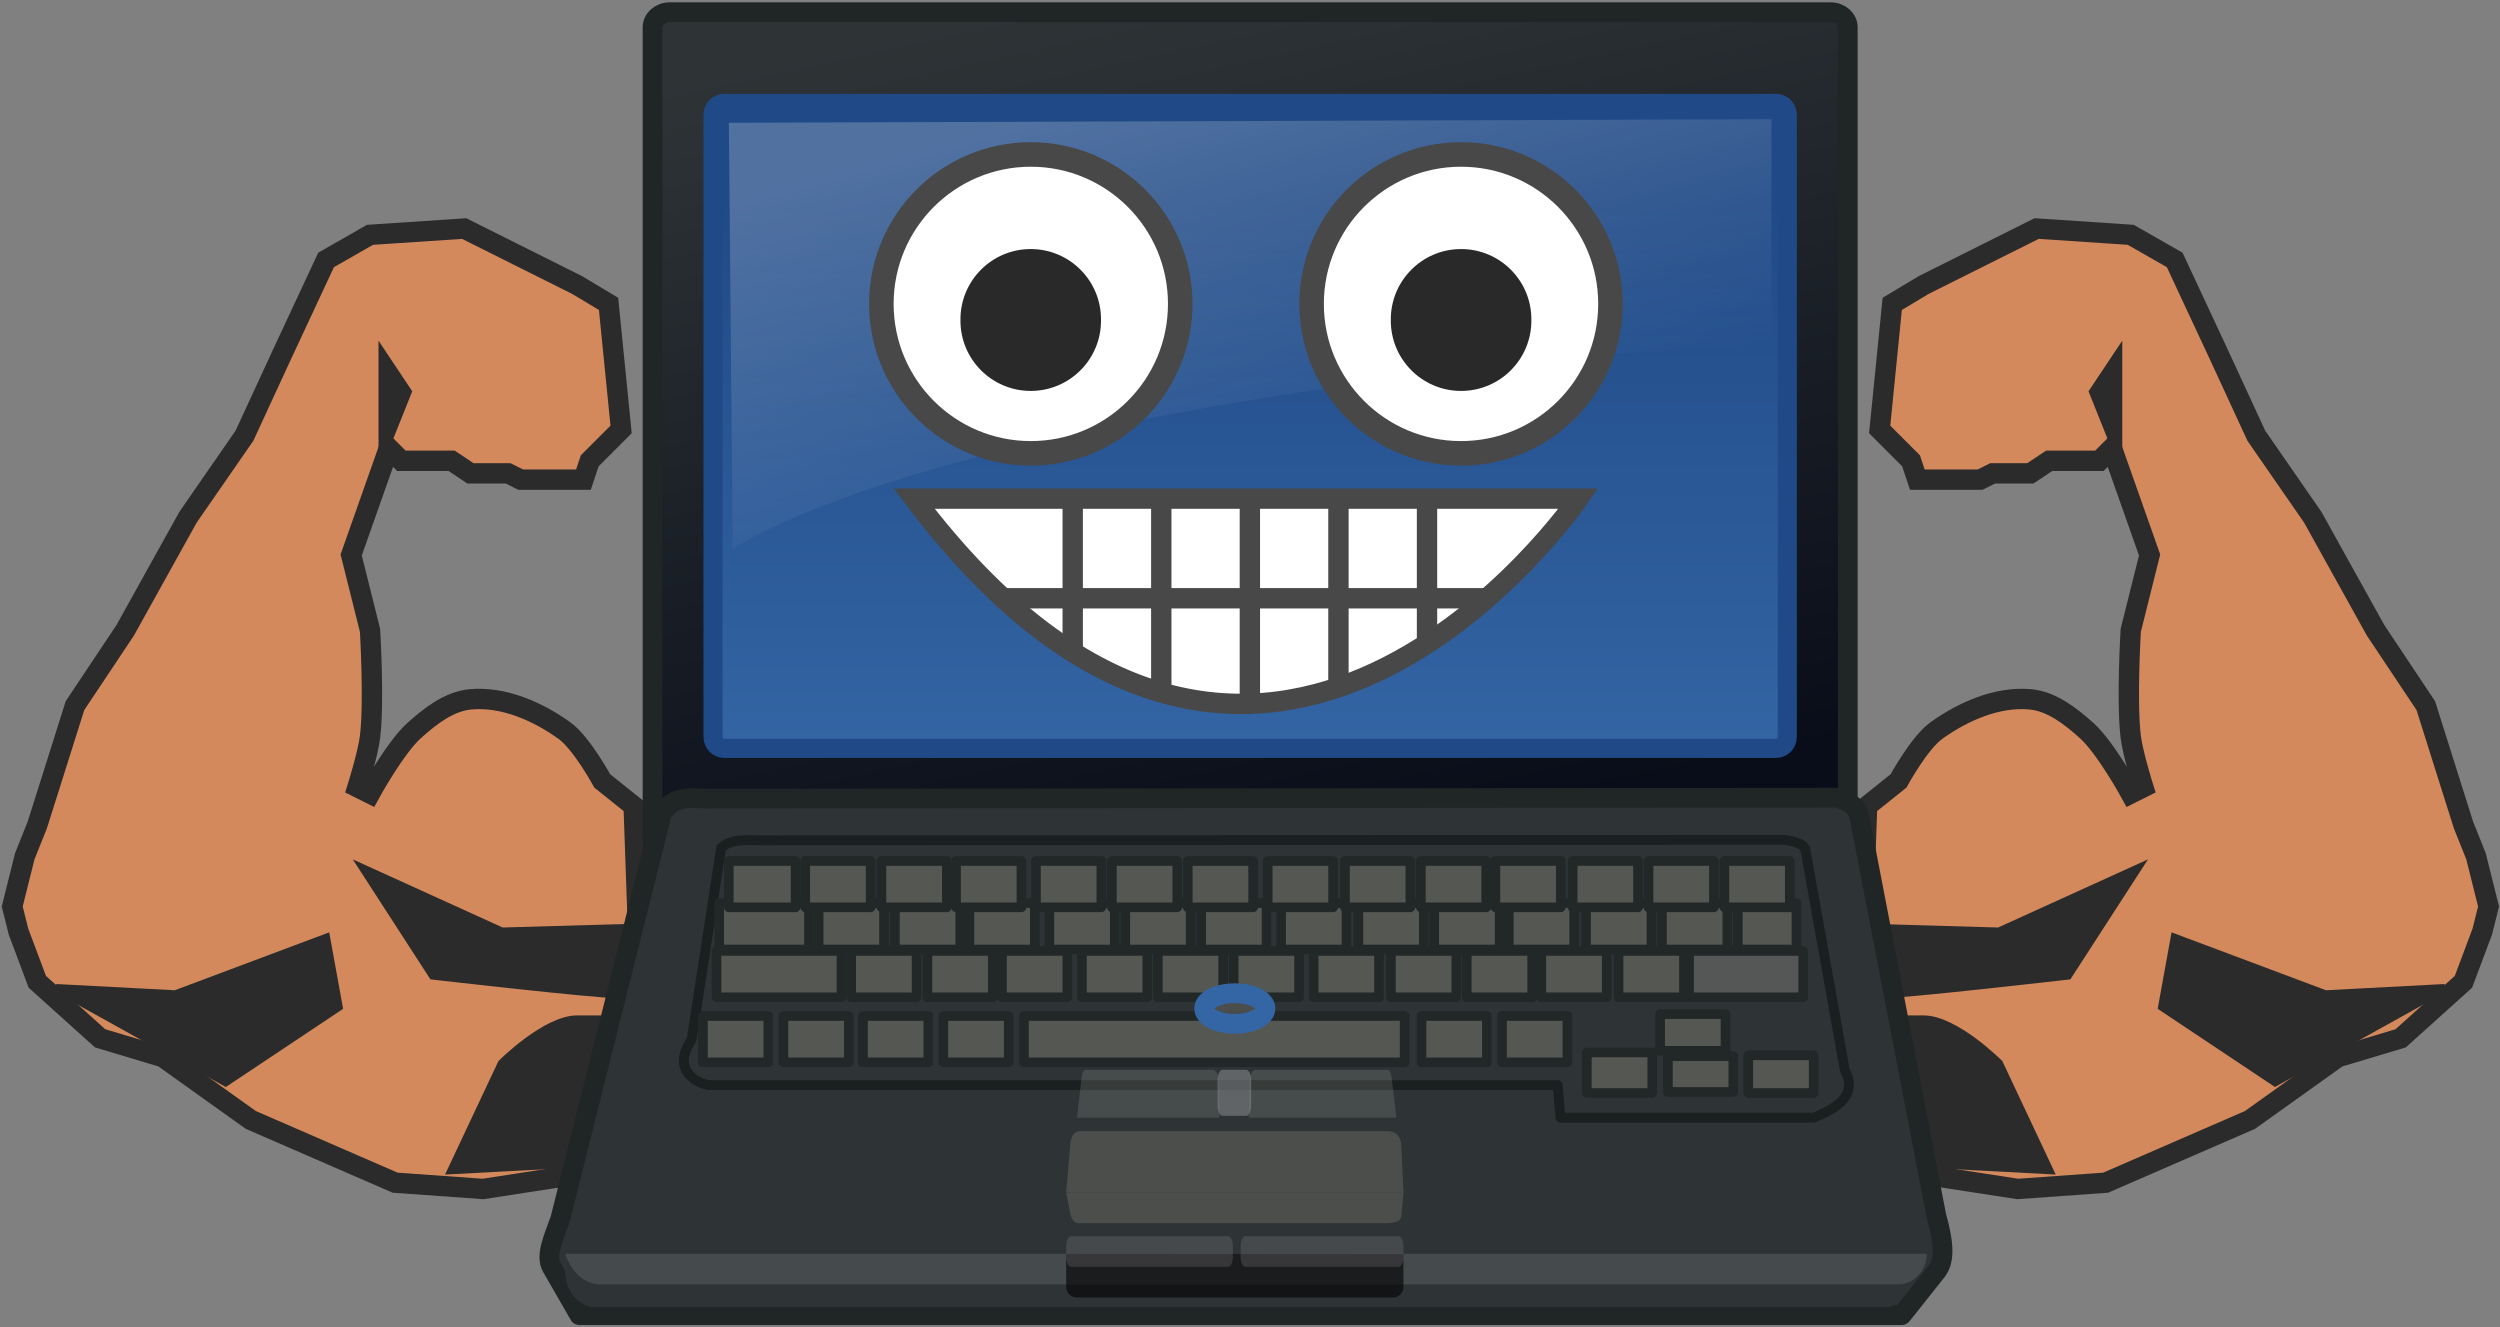 <svg width="614" height="326" viewBox="0 0 614 326" fill="none" xmlns="http://www.w3.org/2000/svg">
<rect x="0" y="0" width="614" height="326" fill="#808080" stroke="none"/>
<path fill-rule="evenodd" clip-rule="evenodd" d="M158.709 285.842L118.626 292.008L97.042 290.467L61.584 275.05L40 259.633L24.583 255.008L9.167 241.133L4.542 228.8L3 222.633L6.083 210.3L9.167 202.591L18.417 173.299L30.75 154.799L46.167 127.049L60.042 107.007L69.292 86.966L80.084 63.841L90.875 57.674L114.001 56.132L141.751 70.007L149.459 74.632L152.542 105.466L144.834 113.174L143.292 117.799H127.876L124.792 116.257H115.542L110.917 113.174H98.584L95.5 110.091L86.25 136.299L90.875 154.799C90.875 154.799 91.943 172.337 90.875 181.008C90.358 185.214 87.792 193.341 87.792 193.341L90.875 194.883C90.875 194.883 97.008 183.666 101.667 179.466C105.597 175.924 110.274 172.247 115.542 171.758C123.633 171.006 132.076 174.715 138.667 179.466C142.836 182.471 147.917 191.8 147.917 191.8L155.626 197.966L158.709 285.842Z" fill="#D4895C" stroke="#2B2B2B" stroke-width="5"/>
<path fill-rule="evenodd" clip-rule="evenodd" d="M89.334 213.383L123.251 228.8L156.527 227.849L156.437 242.997C156.437 242.997 153.554 244.216 152.542 244.216C146.376 244.216 106.292 239.591 106.292 239.591L89.334 213.383Z" fill="#2B2B2B" stroke="#2B2B2B" stroke-width="2"/>
<path fill-rule="evenodd" clip-rule="evenodd" d="M83.167 247.3L55.417 265.8L13.792 242.675L43.083 244.216L80.084 230.341L83.167 247.3Z" fill="#2B2B2B" stroke="#2B2B2B" stroke-width="2"/>
<path fill-rule="evenodd" clip-rule="evenodd" d="M158.914 284.857L110.917 287.383L123.251 261.175C123.251 261.175 134.042 250.383 141.751 250.383H157.901L158.914 284.857Z" fill="#2B2B2B" stroke="#2B2B2B" stroke-width="2"/>
<path fill-rule="evenodd" clip-rule="evenodd" d="M93.959 111.633V86.966L100.125 96.216L93.959 111.633Z" fill="#2B2B2B" stroke="#2B2B2B" stroke-width="2"/>
<path fill-rule="evenodd" clip-rule="evenodd" d="M455.481 285.842L495.564 292.008L517.148 290.467L552.606 275.05L574.19 259.633L589.607 255.008L605.023 241.133L609.648 228.8L611.19 222.633L608.107 210.3L605.023 202.591L595.773 173.299L583.44 154.799L568.023 127.049L554.148 107.007L544.898 86.966L534.106 63.841L523.315 57.674L500.19 56.132L472.439 70.007L464.731 74.632L461.648 105.466L469.356 113.174L470.898 117.799H486.314L489.398 116.257H498.648L503.273 113.174H515.606L518.69 110.091L527.94 136.299L523.315 154.799C523.315 154.799 522.247 172.337 523.315 181.008C523.832 185.214 526.398 193.341 526.398 193.341L523.315 194.883C523.315 194.883 517.182 183.666 512.523 179.466C508.593 175.924 503.916 172.247 498.648 171.758C490.557 171.006 482.114 174.715 475.523 179.466C471.354 182.471 466.273 191.8 466.273 191.8L458.564 197.966L455.481 285.842Z" fill="#D4895C" stroke="#2B2B2B" stroke-width="5"/>
<path fill-rule="evenodd" clip-rule="evenodd" d="M524.856 213.383L490.94 228.8L457.664 227.849L457.753 242.997C457.753 242.997 460.636 244.216 461.648 244.216C467.814 244.216 507.898 239.591 507.898 239.591L524.856 213.383Z" fill="#2B2B2B" stroke="#2B2B2B" stroke-width="2"/>
<path fill-rule="evenodd" clip-rule="evenodd" d="M531.023 247.3L558.773 265.8L600.398 242.675L571.107 244.216L534.106 230.341L531.023 247.3Z" fill="#2B2B2B" stroke="#2B2B2B" stroke-width="2"/>
<path fill-rule="evenodd" clip-rule="evenodd" d="M455.276 284.857L503.273 287.383L490.939 261.175C490.939 261.175 480.148 250.383 472.439 250.383H456.289L455.276 284.857Z" fill="#2B2B2B" stroke="#2B2B2B" stroke-width="2"/>
<path fill-rule="evenodd" clip-rule="evenodd" d="M520.231 111.633V86.966L514.065 96.216L520.231 111.633Z" fill="#2B2B2B" stroke="#2B2B2B" stroke-width="2"/>
<path d="M449.618 3H164.46C162.142 3 160.264 4.659 160.264 6.706V206.236C160.264 208.283 162.142 209.942 164.46 209.942H449.618C451.935 209.942 453.814 208.283 453.814 206.236V6.706C453.814 4.659 451.935 3 449.618 3Z" fill="url(#paint0_linear_2_3)" stroke="#202526" stroke-width="4.847" stroke-linecap="square" stroke-linejoin="round"/>
<path fill-rule="evenodd" clip-rule="evenodd" d="M162.53 199.91L137.583 299.465C135.919 304.082 133.897 308.42 135.508 311.214L142.29 323H467.073L475.651 312.2C478 309.248 477.112 304.21 475.545 298.524L456.717 200.852C456.22 198.163 454.066 196.717 451.069 195.911L173.357 196.145C167.928 195.821 165.075 195.949 162.53 199.91Z" fill="#2E3436" stroke="#202526" stroke-width="4.847" stroke-linecap="square" stroke-linejoin="round"/>
<path opacity="0.85" d="M177.126 208.165L169.858 255.362C165.059 262.336 170.431 265.876 174.117 266.516H382.573L383.236 274.507H445.436C450.805 272.262 456.431 269.235 453.102 262.901L443.387 208.609C442.935 207.336 440.985 206.651 438.274 206.267L186.92 206.38C182.008 206.221 179.427 206.282 177.124 208.165H177.126Z" stroke="#171B1C" stroke-width="2.423" stroke-linecap="square" stroke-linejoin="round"/>
<path d="M198.683 221.811H176.63V233.194H198.683V221.811Z" fill="#555753" stroke="#222728" stroke-width="2.368" stroke-linecap="square" stroke-linejoin="round"/>
<path d="M217.122 221.811H201.06V233.194H217.122V221.811Z" fill="#555753" stroke="#222728" stroke-width="2.368" stroke-linecap="square" stroke-linejoin="round"/>
<path d="M235.844 221.811H219.783V233.194H235.844V221.811Z" fill="#555753" stroke="#222728" stroke-width="2.368" stroke-linecap="square" stroke-linejoin="round"/>
<path d="M254.153 221.811H238.091V233.194H254.153V221.811Z" fill="#555753" stroke="#222728" stroke-width="2.368" stroke-linecap="square" stroke-linejoin="round"/>
<path d="M273.786 221.811H257.725V233.194H273.786V221.811Z" fill="#555753" stroke="#222728" stroke-width="2.368" stroke-linecap="square" stroke-linejoin="round"/>
<path d="M292.426 221.811H276.364V233.194H292.426V221.811Z" fill="#555753" stroke="#222728" stroke-width="2.368" stroke-linecap="square" stroke-linejoin="round"/>
<path d="M311.066 221.811H295.004V233.194H311.066V221.811Z" fill="#555753" stroke="#222728" stroke-width="2.368" stroke-linecap="square" stroke-linejoin="round"/>
<path d="M330.7 221.811H314.638V233.194H330.7V221.811Z" fill="#555753" stroke="#222728" stroke-width="2.368" stroke-linecap="square" stroke-linejoin="round"/>
<path d="M349.678 221.811H333.616V233.194H349.678V221.811Z" fill="#555753" stroke="#222728" stroke-width="2.368" stroke-linecap="square" stroke-linejoin="round"/>
<path d="M368.31 221.811H352.249V233.194H368.31V221.811Z" fill="#555753" stroke="#222728" stroke-width="2.368" stroke-linecap="square" stroke-linejoin="round"/>
<path d="M386.619 221.811H370.557V233.194H386.619V221.811Z" fill="#555753" stroke="#222728" stroke-width="2.368" stroke-linecap="square" stroke-linejoin="round"/>
<path d="M405.59 221.811H389.528V233.194H405.59V221.811Z" fill="#555753" stroke="#222728" stroke-width="2.368" stroke-linecap="square" stroke-linejoin="round"/>
<path d="M424.229 221.811H408.168V233.194H424.229V221.811Z" fill="#555753" stroke="#222728" stroke-width="2.368" stroke-linecap="square" stroke-linejoin="round"/>
<path d="M441.221 221.811H426.807V233.194H441.221V221.811Z" fill="#555753" stroke="#222728" stroke-width="2.368" stroke-linecap="square" stroke-linejoin="round"/>
<path d="M206.672 233.552H175.966V244.935H206.672V233.552Z" fill="#555753" stroke="#222728" stroke-width="2.368" stroke-linecap="square" stroke-linejoin="round"/>
<path d="M225.112 233.552H209.051V244.935H225.112V233.552Z" fill="#555753" stroke="#222728" stroke-width="2.368" stroke-linecap="square" stroke-linejoin="round"/>
<path d="M243.835 233.552H227.773V244.935H243.835V233.552Z" fill="#555753" stroke="#222728" stroke-width="2.368" stroke-linecap="square" stroke-linejoin="round"/>
<path d="M262.143 233.552H246.081V244.935H262.143V233.552Z" fill="#555753" stroke="#222728" stroke-width="2.368" stroke-linecap="square" stroke-linejoin="round"/>
<path d="M281.777 233.552H265.715V244.935H281.777V233.552Z" fill="#555753" stroke="#222728" stroke-width="2.368" stroke-linecap="square" stroke-linejoin="round"/>
<path d="M300.417 233.552H284.355V244.935H300.417V233.552Z" fill="#555753" stroke="#222728" stroke-width="2.368" stroke-linecap="square" stroke-linejoin="round"/>
<path d="M319.056 233.552H302.995V244.935H319.056V233.552Z" fill="#555753" stroke="#222728" stroke-width="2.368" stroke-linecap="square" stroke-linejoin="round"/>
<path d="M338.69 233.552H322.628V244.935H338.69V233.552Z" fill="#555753" stroke="#222728" stroke-width="2.368" stroke-linecap="square" stroke-linejoin="round"/>
<path d="M357.669 233.552H341.607V244.935H357.669V233.552Z" fill="#555753" stroke="#222728" stroke-width="2.368" stroke-linecap="square" stroke-linejoin="round"/>
<path d="M376.301 233.552H360.239V244.935H376.301V233.552Z" fill="#555753" stroke="#222728" stroke-width="2.368" stroke-linecap="square" stroke-linejoin="round"/>
<path d="M394.609 233.552H378.547V244.935H394.609V233.552Z" fill="#555753" stroke="#222728" stroke-width="2.368" stroke-linecap="square" stroke-linejoin="round"/>
<path d="M413.58 233.552H397.518V244.935H413.58V233.552Z" fill="#555753" stroke="#222728" stroke-width="2.368" stroke-linecap="square" stroke-linejoin="round"/>
<path d="M442.869 233.552H414.825V244.935H442.869V233.552Z" fill="#545755" stroke="#222728" stroke-width="2.368" stroke-linecap="square" stroke-linejoin="round"/>
<path d="M436.236 25.398H177.842C176.34 25.398 175.123 26.653 175.123 28.201V180.99C175.123 182.538 176.34 183.794 177.842 183.794H436.236C437.738 183.794 438.955 182.538 438.955 180.99V28.201C438.955 26.653 437.738 25.398 436.236 25.398Z" fill="url(#paint1_linear_2_3)" stroke="#204A87" stroke-width="4.694" stroke-linecap="square" stroke-linejoin="round"/>
<path d="M228.004 249.526H211.943V260.908H228.004V249.526Z" fill="#555753" stroke="#222728" stroke-width="2.368" stroke-linecap="square" stroke-linejoin="round"/>
<path d="M247.744 249.526H231.682V260.908H247.744V249.526Z" fill="#555753" stroke="#222728" stroke-width="2.368" stroke-linecap="square" stroke-linejoin="round"/>
<path d="M344.973 249.526H251.481V260.908H344.973V249.526Z" fill="#555753" stroke="#222728" stroke-width="2.368" stroke-linecap="square" stroke-linejoin="round"/>
<path d="M365.185 249.526H349.123V260.908H365.185V249.526Z" fill="#555753" stroke="#222728" stroke-width="2.368" stroke-linecap="square" stroke-linejoin="round"/>
<path d="M384.954 249.526H368.893V260.908H384.954V249.526Z" fill="#555753" stroke="#222728" stroke-width="2.368" stroke-linecap="square" stroke-linejoin="round"/>
<path d="M405.793 258.473H389.731V268.443H405.793V258.473Z" fill="#555753" stroke="#222728" stroke-width="2.368" stroke-linecap="square" stroke-linejoin="round"/>
<path d="M423.785 249.059H407.723V258.088H423.785V249.059Z" fill="#555753" stroke="#222728" stroke-width="2.368" stroke-linecap="square" stroke-linejoin="round"/>
<path d="M425.698 259.392H409.636V268.185H425.698V259.392Z" fill="#555753" stroke="#222728" stroke-width="2.368" stroke-linecap="square" stroke-linejoin="round"/>
<path d="M445.437 259.181H429.375V268.445H445.437V259.181Z" fill="#555753" stroke="#222728" stroke-width="2.368" stroke-linecap="square" stroke-linejoin="round"/>
<path d="M208.468 249.526H192.407V260.908H208.468V249.526Z" fill="#555753" stroke="#222728" stroke-width="2.368" stroke-linecap="square" stroke-linejoin="round"/>
<path d="M188.699 249.526H172.637V260.908H188.699V249.526Z" fill="#555753" stroke="#222728" stroke-width="2.368" stroke-linecap="square" stroke-linejoin="round"/>
<path d="M195.392 211.456H178.988V222.838H195.392V211.456Z" fill="#555753" stroke="#222728" stroke-width="2.368" stroke-linecap="square" stroke-linejoin="round"/>
<path d="M213.831 211.456H197.769V222.838H213.831V211.456Z" fill="#555753" stroke="#222728" stroke-width="2.368" stroke-linecap="square" stroke-linejoin="round"/>
<path d="M232.553 211.456H216.491V222.838H232.553V211.456Z" fill="#555753" stroke="#222728" stroke-width="2.368" stroke-linecap="square" stroke-linejoin="round"/>
<path d="M250.861 211.456H234.8V222.838H250.861V211.456Z" fill="#555753" stroke="#222728" stroke-width="2.368" stroke-linecap="square" stroke-linejoin="round"/>
<path d="M270.495 211.456H254.434V222.838H270.495V211.456Z" fill="#555753" stroke="#222728" stroke-width="2.368" stroke-linecap="square" stroke-linejoin="round"/>
<path d="M289.135 211.456H273.073V222.838H289.135V211.456Z" fill="#555753" stroke="#222728" stroke-width="2.368" stroke-linecap="square" stroke-linejoin="round"/>
<path d="M307.775 211.456H291.713V222.838H307.775V211.456Z" fill="#555753" stroke="#222728" stroke-width="2.368" stroke-linecap="square" stroke-linejoin="round"/>
<path d="M327.408 211.456H311.347V222.838H327.408V211.456Z" fill="#555753" stroke="#222728" stroke-width="2.368" stroke-linecap="square" stroke-linejoin="round"/>
<path d="M346.387 211.456H330.325V222.838H346.387V211.456Z" fill="#555753" stroke="#222728" stroke-width="2.368" stroke-linecap="square" stroke-linejoin="round"/>
<path d="M365.019 211.456H348.957V222.838H365.019V211.456Z" fill="#555753" stroke="#222728" stroke-width="2.368" stroke-linecap="square" stroke-linejoin="round"/>
<path d="M383.328 211.456H367.266V222.838H383.328V211.456Z" fill="#555753" stroke="#222728" stroke-width="2.368" stroke-linecap="square" stroke-linejoin="round"/>
<path d="M402.299 211.456H386.237V222.838H402.299V211.456Z" fill="#555753" stroke="#222728" stroke-width="2.368" stroke-linecap="square" stroke-linejoin="round"/>
<path d="M420.938 211.456H404.876V222.838H420.938V211.456Z" fill="#555753" stroke="#222728" stroke-width="2.368" stroke-linecap="square" stroke-linejoin="round"/>
<path d="M439.578 211.456H423.516V222.838H439.578V211.456Z" fill="#555753" stroke="#222728" stroke-width="2.368" stroke-linecap="square" stroke-linejoin="round"/>
<path opacity="0.75" fill-rule="evenodd" clip-rule="evenodd" d="M262.929 280.373L261.852 292.875H344.695L344.16 281.292C344.04 278.943 342.639 277.858 340.929 277.813H265.083C263.998 277.881 263.29 278.747 262.929 280.373Z" fill="#555753"/>
<path opacity="0.75" fill-rule="evenodd" clip-rule="evenodd" d="M262.929 298.381L261.852 292.875H344.695L344.16 298.667C343.972 300.316 342.209 300.203 340.929 300.406H265.083C264.201 300.527 263.448 300.03 262.929 298.381Z" fill="#555753"/>
<path fill-rule="evenodd" clip-rule="evenodd" d="M138.273 308.314C139.014 313.164 138.298 318.639 144.929 320.967H464.447C468.205 317.382 471.429 315.07 473.44 307.983L138.272 308.314H138.273Z" fill="#2E3436"/>
<path opacity="0.218" fill-rule="evenodd" clip-rule="evenodd" d="M179.009 30.157L179.954 134.713C233.572 102.901 380.238 86.084 435.065 84.63V29.276L179.005 30.155L179.009 30.157Z" fill="url(#paint2_linear_2_3)"/>
<path opacity="0.12" fill-rule="evenodd" clip-rule="evenodd" d="M138.837 307.938H473.192C473.192 312.599 469.517 315.469 466.135 315.469H147.784C140.867 315.469 138.838 307.938 138.838 307.938H138.837Z" fill="#EEEEEC"/>
<path opacity="0.615" fill-rule="evenodd" clip-rule="evenodd" d="M344.672 307.983L344.695 316.071C344.695 317.51 343.535 318.67 342.097 318.67H264.45C263.012 318.67 261.852 317.51 261.852 316.071V307.923L344.672 307.983Z" fill="black"/>
<path opacity="0.273" d="M343.516 303.607H305.872C305.219 303.607 304.689 304.772 304.689 306.209V308.537C304.689 309.974 305.219 311.138 305.872 311.138H343.516C344.169 311.138 344.699 309.974 344.699 308.537V306.209C344.699 304.772 344.169 303.607 343.516 303.607Z" fill="#808285"/>
<path opacity="0.273" d="M301.62 303.607H263.034C262.381 303.607 261.852 304.772 261.852 306.209V308.537C261.852 309.974 262.381 311.138 263.034 311.138H301.62C302.273 311.138 302.803 309.974 302.803 308.537V306.209C302.803 304.772 302.273 303.607 301.62 303.607Z" fill="#808285"/>
<path opacity="0.27" fill-rule="evenodd" clip-rule="evenodd" d="M265.625 264.746L264.518 274.484H299.508L299.274 265.462C299.221 263.632 298.604 262.788 297.858 262.751H266.574C266.099 262.803 265.791 263.481 265.625 264.746Z" fill="#888A85"/>
<path opacity="0.27" fill-rule="evenodd" clip-rule="evenodd" d="M341.795 264.746L342.955 274.484H306.708L306.949 265.462C307.001 263.632 307.641 262.788 308.417 262.751H340.824C341.313 262.803 341.637 263.481 341.795 264.746V264.746Z" fill="#888A85"/>
<path fill-rule="evenodd" clip-rule="evenodd" d="M310.797 247.688C310.797 248.687 310.003 249.645 308.591 250.351C307.179 251.057 305.263 251.454 303.266 251.454C301.268 251.454 299.353 251.057 297.94 250.351C296.528 249.645 295.735 248.687 295.735 247.688C295.735 246.689 296.528 245.732 297.94 245.025C299.353 244.319 301.268 243.922 303.266 243.922C305.263 243.922 307.179 244.319 308.591 245.025C310.003 245.732 310.797 246.689 310.797 247.688Z" fill="#555753" fill-opacity="0.75" stroke="#3465A4" stroke-width="4.847"/>
<path opacity="0.619" d="M306.095 262.751H300.223C299.57 262.751 299.041 263.915 299.041 265.352V271.446C299.041 272.883 299.57 274.047 300.223 274.047H306.095C306.748 274.047 307.278 272.883 307.278 271.446V265.352C307.278 263.915 306.748 262.751 306.095 262.751Z" fill="#808285"/>
<path d="M395.531 74.638C395.531 94.908 379.099 111.341 358.829 111.341C338.558 111.341 322.126 94.909 322.126 74.638C322.126 54.368 338.558 37.935 358.829 37.935C379.099 37.935 395.531 54.367 395.531 74.638Z" fill="white" stroke="#484848" stroke-width="6.027"/>
<path d="M376.105 78.59C376.194 88.185 368.44 96.011 358.845 96.011C349.249 96.011 341.495 88.185 341.584 78.59C341.495 68.994 349.249 61.168 358.845 61.168C368.44 61.168 376.194 68.994 376.105 78.59Z" fill="#292929"/>
<path d="M216.461 74.638C216.461 94.908 232.894 111.341 253.164 111.341C273.435 111.341 289.867 94.909 289.867 74.638C289.867 54.368 273.434 37.935 253.164 37.935C232.893 37.935 216.461 54.367 216.461 74.638Z" fill="white" stroke="#484848" stroke-width="6.027"/>
<path d="M235.888 78.59C235.799 88.185 243.552 96.011 253.148 96.011C262.744 96.011 270.498 88.185 270.408 78.59C270.498 68.994 262.744 61.168 253.148 61.168C243.552 61.168 235.799 68.994 235.888 78.59Z" fill="#292929"/>
<path fill-rule="evenodd" clip-rule="evenodd" d="M224.506 122.46C309.97 235.894 387.665 122.46 387.665 122.46H224.506Z" fill="white" stroke="#484848" stroke-width="5"/>
<path d="M246.754 146.934H365.238" stroke="#484848" stroke-width="5"/>
<path d="M263.459 122.072V159.365" stroke="#484848" stroke-width="5"/>
<path d="M285.213 122.072V170.242" stroke="#484848" stroke-width="5"/>
<path d="M306.967 122.072V173.738" stroke="#484848" stroke-width="5"/>
<path d="M350.476 122.072V159.365" stroke="#484848" stroke-width="5"/>
<path d="M328.722 122.072V170.242" stroke="#484848" stroke-width="5"/>
<defs>
<linearGradient id="paint0_linear_2_3" x1="260.338" y1="-0.759" x2="307.039" y2="213.715" gradientUnits="userSpaceOnUse">
<stop stop-color="#2E3436"/>
<stop offset="1" stop-color="#080D19"/>
</linearGradient>
<linearGradient id="paint1_linear_2_3" x1="314.846" y1="186.85" x2="314.846" y2="49.558" gradientUnits="userSpaceOnUse">
<stop stop-color="#3465A4"/>
<stop offset="1" stop-color="#204A87"/>
</linearGradient>
<linearGradient id="paint2_linear_2_3" x1="283.737" y1="21.29" x2="309.473" y2="117.343" gradientUnits="userSpaceOnUse">
<stop stop-color="white"/>
<stop offset="1" stop-color="white" stop-opacity="0"/>
</linearGradient>
</defs>
</svg>
